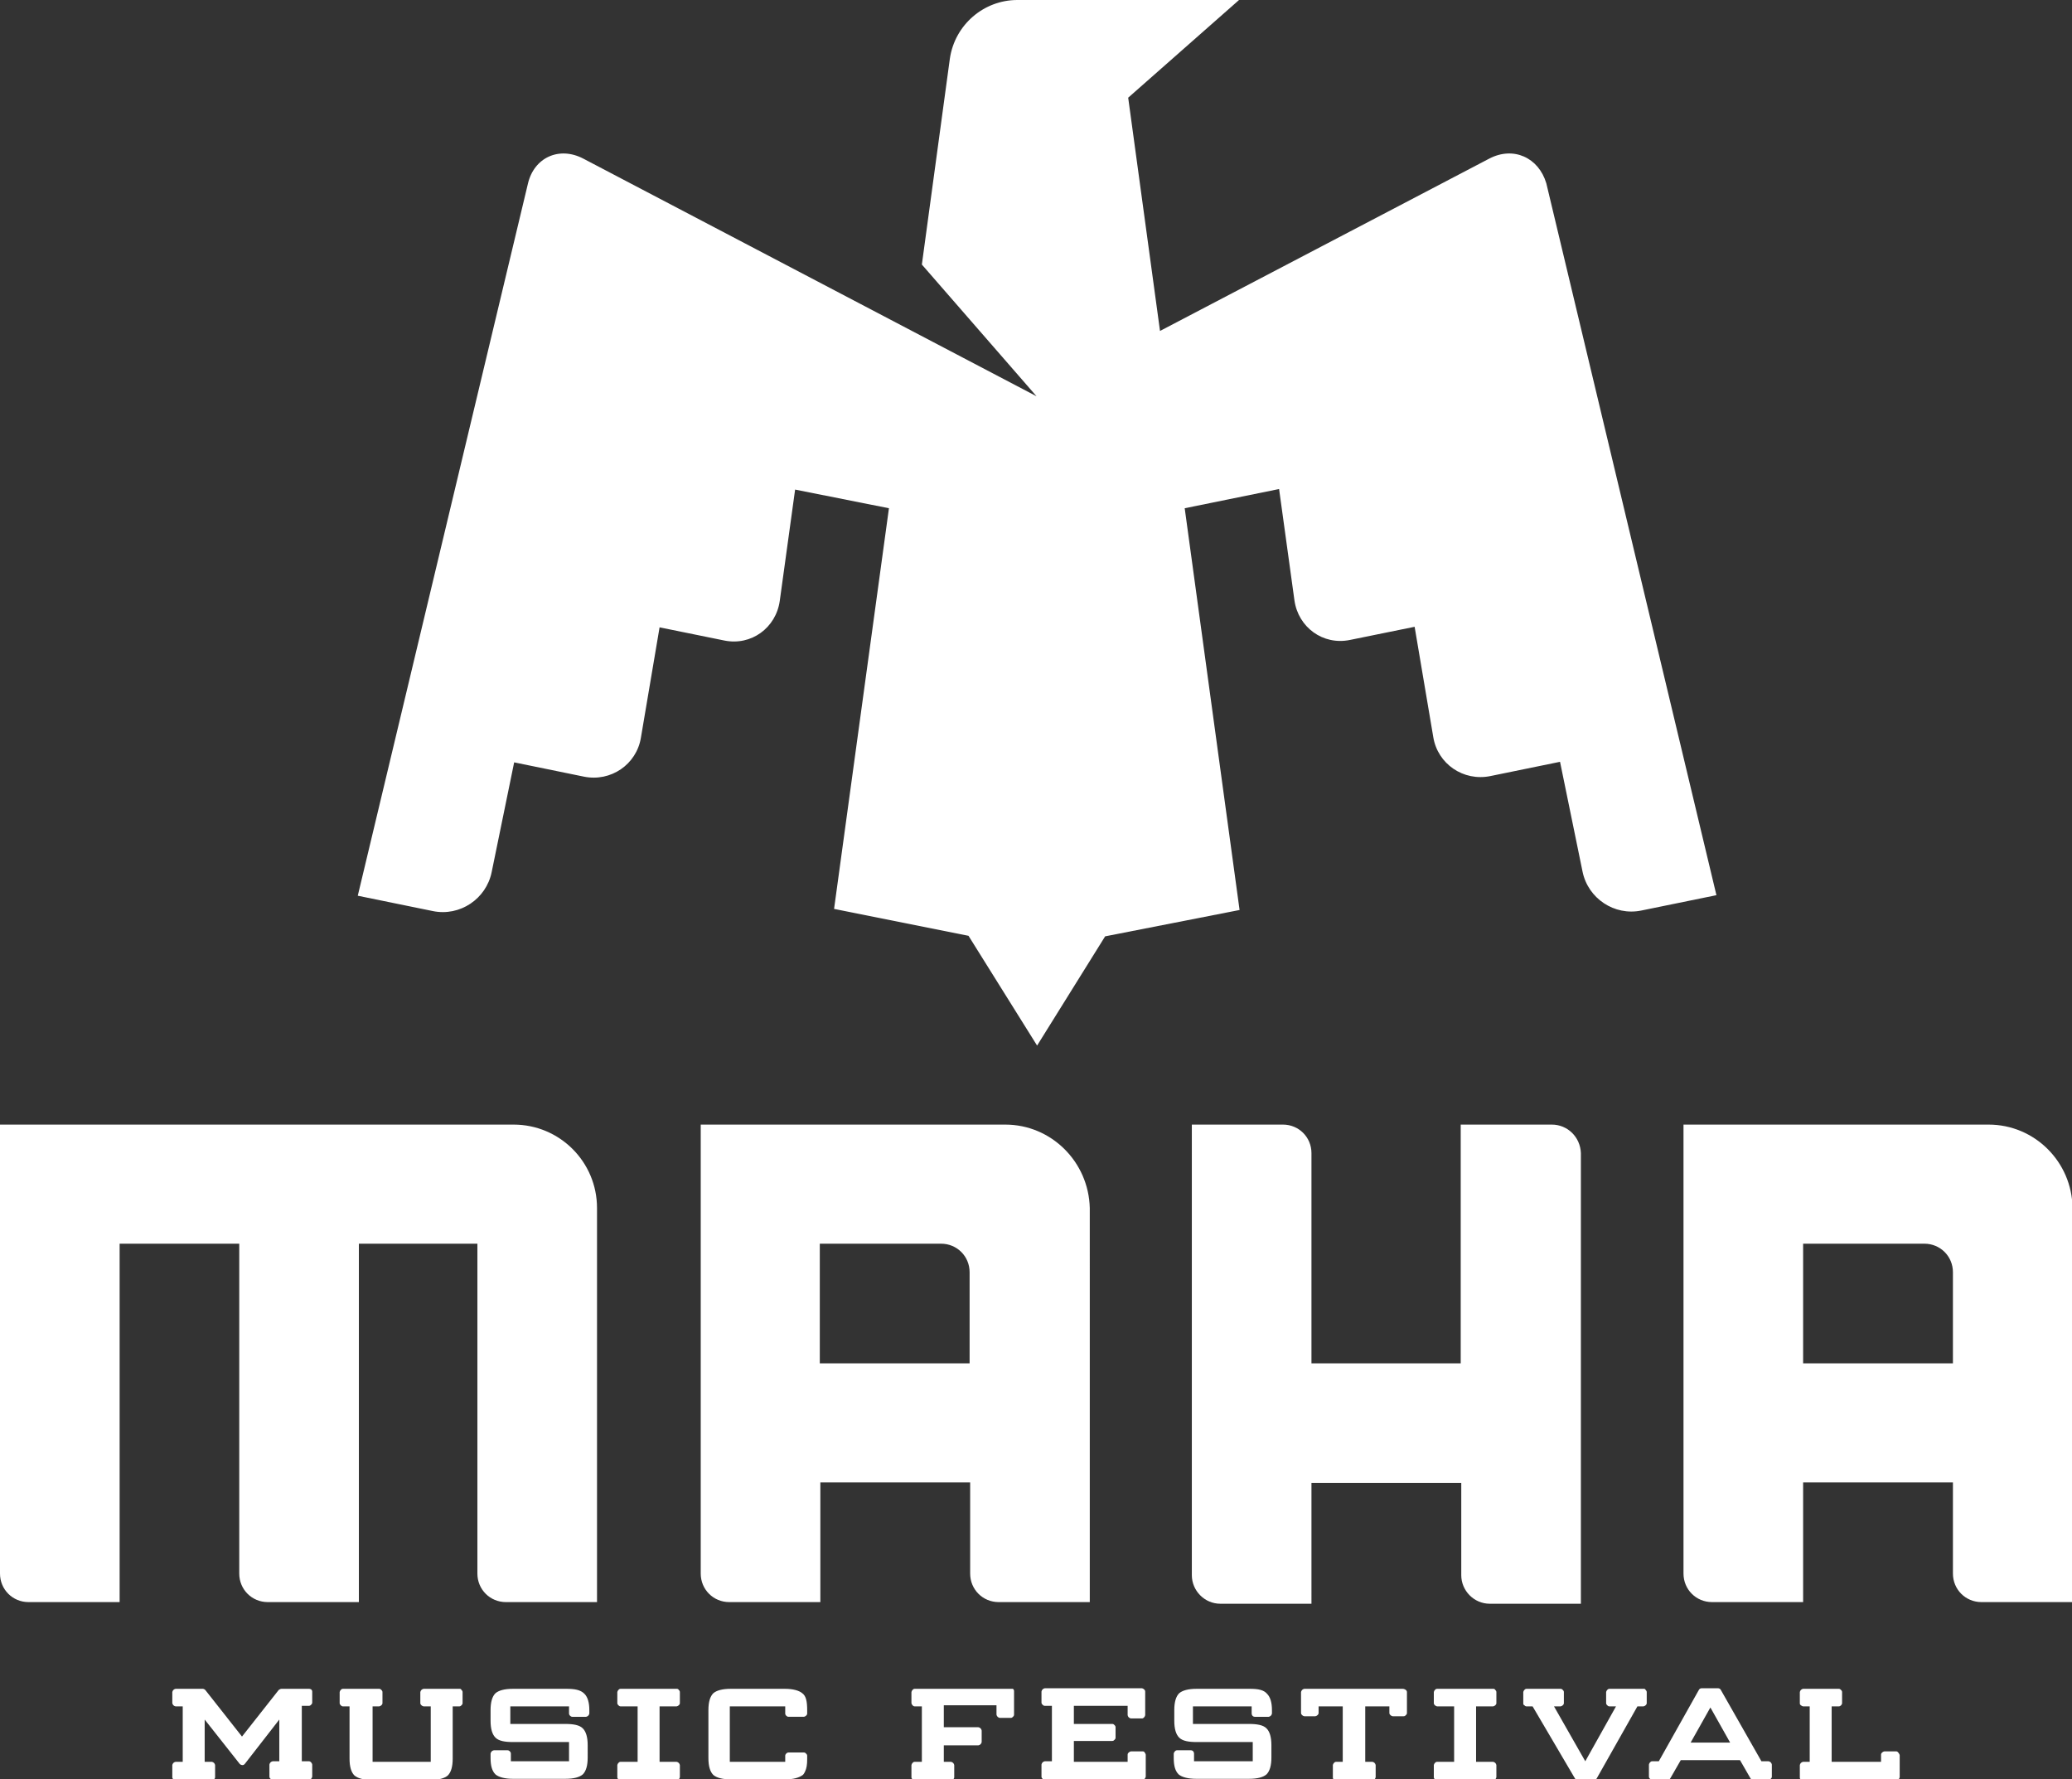 <?xml version="1.0" encoding="utf-8"?>
<!-- Generator: Adobe Illustrator 18.1.1, SVG Export Plug-In . SVG Version: 6.00 Build 0)  -->
<svg version="1.1" id="Layer_1" xmlns="http://www.w3.org/2000/svg" xmlns:xlink="http://www.w3.org/1999/xlink" x="0px" y="0px"
	 viewBox="0 0 377.6 324.2" enable-background="new 0 0 377.6 324.2" xml:space="preserve" preserveAspectRatio="xMinYMin meet">
<rect x="0" y="0" width="377.6" height="324.2" fill="#333333" stroke="none"/>
<g>
	<path fill="#FFFFFF" d="M271.4,28.9l-60,31.4l-5.8-42.5L225.8,0h-40.4c-6.1,0-11.4,4.5-12.3,10.7l-5.1,37.5l20.9,24l-82.6-43.3
		c-4.4-2.3-9-0.2-10.1,4.6l-31,129.7l13.7,2.8c4.9,1,9.7-2.2,10.7-7.1l4.1-20l12.7,2.6c4.9,1,9.6-2.2,10.4-7.1l0,0l3.4-20.1
		l11.8,2.4c0,0,0,0,0,0c4.9,1,9.4-2.3,10.1-7.2l2.8-20.3l17.1,3.4l-10,73l24.5,4.9l12.5,20l12.4-19.9l24.5-4.8l-10-73.2l17.2-3.5
		l2.8,20.3c0.7,4.9,5.2,8.2,10.1,7.2l0,0l11.8-2.4l3.4,20.1c0.8,4.9,5.5,8.1,10.4,7.1l12.7-2.6l4.1,20c1,4.9,5.8,8.1,10.7,7.1
		l13.7-2.8l-31-129.7C280.4,28.7,275.8,26.6,271.4,28.9z"/>
	<g>
		<path fill="#FFFFFF" d="M255.6,307.7h-17.9c-0.1,0-0.3,0.1-0.4,0.2c-0.1,0.1-0.2,0.3-0.2,0.4v0.8v1.6v1.4c0,0.2,0.1,0.3,0.2,0.4
			c0.1,0.1,0.3,0.2,0.4,0.2h2c0.1,0,0.3-0.1,0.4-0.2c0.1-0.1,0.2-0.2,0.2-0.4v-1.2h4.4v10.1h-1.2c-0.2,0-0.3,0.1-0.4,0.2
			c-0.1,0.1-0.2,0.3-0.2,0.4v2.2c0,0.2,0,0.3,0.2,0.4c0.1,0.1,0.3,0.2,0.4,0.2h1.4h0.4h3h0.4h1.4c0.1,0,0.3-0.1,0.4-0.2
			c0.1-0.1,0.2-0.3,0.2-0.4v-2.2c0-0.1-0.1-0.3-0.2-0.4c-0.1-0.1-0.3-0.2-0.4-0.2h-1.3l0-10.1h4.4v1.2c0,0.2,0.1,0.3,0.2,0.4
			c0.1,0.1,0.3,0.2,0.4,0.2h2c0.2,0,0.3-0.1,0.4-0.2c0.1-0.1,0.2-0.2,0.2-0.4v-1.4v-1.6v-0.8c0-0.2-0.1-0.3-0.2-0.4
			C255.9,307.7,255.7,307.7,255.6,307.7z"/>
		<path fill="#FFFFFF" d="M146.2,308.5c-0.6-0.5-1.7-0.8-3.2-0.8c0,0,0,0,0,0c0,0,0,0,0,0l-9.7,0c0,0,0,0-0.1,0
			c-1.6,0-2.6,0.3-3.2,0.8c-0.6,0.6-0.9,1.6-0.9,3.1c0,0,0,0,0,0.1v8.6c0,0,0,0,0,0c0,1.5,0.3,2.5,0.9,3.1c0.6,0.5,1.6,0.8,3.2,0.8
			l0,0h0.1h9.7c0.1,0,0.1,0,0.1,0c0,0,0,0,0,0c1.5,0,2.5-0.3,3.2-0.8c0.1-0.1,0.2-0.2,0.3-0.4c0,0,0,0,0,0l0,0c0,0,0,0,0,0
			c0,0,0,0,0,0c0-0.1,0.1-0.1,0.1-0.2c0.3-0.6,0.4-1.3,0.4-2.3v-0.6c0-0.2-0.1-0.3-0.2-0.4c-0.1-0.1-0.2-0.2-0.4-0.2h-2.8
			c-0.3,0-0.6,0.3-0.6,0.6v1.1h-10.1l0-10.1h10.1v1.3c0,0.3,0.3,0.6,0.6,0.6h2.8c0.1,0,0.3-0.1,0.4-0.2c0.1-0.1,0.2-0.2,0.2-0.4
			v-0.6c0,0,0,0,0,0C147.1,310,146.9,309,146.2,308.5z"/>
		<path fill="#FFFFFF" d="M322.3,320.9H321l-7.4-13c-0.1-0.2-0.3-0.3-0.5-0.3h-3c-0.2,0-0.4,0.1-0.5,0.3l-7.3,13h-1.2
			c-0.2,0-0.3,0.1-0.4,0.2c-0.1,0.1-0.2,0.3-0.2,0.4v2.2c0,0.2,0.1,0.3,0.2,0.4c0.1,0.1,0.3,0.2,0.4,0.2h2.8c0.2,0,0.4-0.1,0.5-0.3
			l1.9-3.3h10.8l1.9,3.3c0.1,0.2,0.3,0.3,0.5,0.3h2.8c0.2,0,0.3-0.1,0.4-0.2c0.1-0.1,0.2-0.2,0.2-0.4v-2.2c0-0.1-0.1-0.3-0.2-0.4
			C322.6,321,322.4,320.9,322.3,320.9z M308.1,317.5l3.6-6.4l3.6,6.4H308.1z"/>
		<path fill="#FFFFFF" d="M208.3,319.1h-2.2c-0.1,0-0.3,0.1-0.4,0.2c-0.1,0.1-0.2,0.2-0.2,0.4v1.3h-9.8v-3.8h7
			c0.2,0,0.3-0.1,0.4-0.2c0.1-0.1,0.2-0.2,0.2-0.4v-1.9c0-0.2-0.1-0.3-0.2-0.4c-0.1-0.1-0.2-0.2-0.4-0.2h-7v-3.3h9.8v1.7
			c0,0.1,0.1,0.3,0.2,0.4c0.1,0.1,0.3,0.2,0.4,0.2h2c0.2,0,0.3-0.1,0.4-0.2c0.1-0.1,0.2-0.3,0.2-0.4v-1.9v-2.4
			c0-0.2-0.1-0.3-0.2-0.4c-0.1-0.1-0.3-0.2-0.4-0.2h-2.5l-10.4,0l-3.4,0h-1.4c-0.1,0-0.3,0.1-0.4,0.2c-0.1,0.1-0.2,0.3-0.2,0.4v2
			c0,0.2,0.1,0.3,0.2,0.4c0.1,0.1,0.2,0.2,0.4,0.2h1.3v10.1h-1.3c-0.1,0-0.3,0.1-0.4,0.2c-0.1,0.1-0.2,0.3-0.2,0.4v2.2
			c0,0.2,0.1,0.3,0.2,0.4c0.1,0.1,0.2,0.2,0.4,0.2h1.4h3.4h13c0.2,0,0.3-0.1,0.4-0.2c0.1-0.1,0.2-0.3,0.2-0.4v-0.9v-1.7v-1.4
			c0-0.1-0.1-0.3-0.2-0.4C208.6,319.2,208.4,319.1,208.3,319.1z"/>
		<path fill="#FFFFFF" d="M184.2,307.7h-2.5h-10.2h-3.4h-1.4c-0.2,0-0.3,0.1-0.4,0.2c-0.1,0.1-0.2,0.3-0.2,0.4v2
			c0,0.1,0.1,0.3,0.2,0.4c0.1,0.1,0.2,0.2,0.4,0.2h1.3v10.1h-1.3c-0.2,0-0.3,0.1-0.4,0.2c-0.1,0.1-0.2,0.3-0.2,0.4v2.2
			c0,0.2,0.1,0.3,0.2,0.4c0.1,0.1,0.2,0.2,0.4,0.2h1.4h0.4h3h0.4h1.4c0.3,0,0.6-0.3,0.6-0.6v-2.2c0-0.1-0.1-0.3-0.2-0.4
			c-0.1-0.1-0.3-0.2-0.4-0.2H172V318l6.3,0c0.1,0,0.3-0.1,0.4-0.2c0.1-0.1,0.2-0.3,0.2-0.4v-2.1c0-0.1-0.1-0.3-0.2-0.4
			c-0.1-0.1-0.3-0.2-0.4-0.2H172v-4h9.6v1.7c0,0.1,0.1,0.3,0.2,0.4c0.1,0.1,0.3,0.2,0.4,0.2h2c0.2,0,0.3-0.1,0.4-0.2
			c0.1-0.1,0.2-0.2,0.2-0.4v-1.9v-2.4c0-0.2-0.1-0.3-0.2-0.4C184.4,307.7,184.3,307.7,184.2,307.7z"/>
		<path fill="#FFFFFF" d="M123.3,307.7h-3.2l-1.6,0h-0.6h-1.6l-3.2,0c-0.2,0-0.3,0.1-0.4,0.2c-0.1,0.1-0.2,0.3-0.2,0.4v2
			c0,0.2,0.1,0.3,0.2,0.4c0.1,0.1,0.2,0.2,0.4,0.2h3.1v10.1h-3.1c-0.2,0-0.3,0.1-0.4,0.2c-0.1,0.1-0.2,0.3-0.2,0.4v2.2
			c0,0.2,0.1,0.3,0.2,0.4c0.1,0.1,0.2,0.2,0.4,0.2h3.2h1.6h0.6h1.6h3.2c0.1,0,0.3-0.1,0.4-0.2c0.1-0.1,0.2-0.3,0.2-0.4v-2.2
			c0-0.1-0.1-0.3-0.2-0.4c-0.1-0.1-0.3-0.2-0.4-0.2h-3.1v-10.1h3.1c0.1,0,0.3-0.1,0.4-0.2c0.1-0.1,0.2-0.2,0.2-0.4v-2
			c0-0.2-0.1-0.3-0.2-0.4C123.6,307.7,123.4,307.7,123.3,307.7z"/>
		<path fill="#FFFFFF" d="M272.1,307.7h-3.2l-1.6,0h-0.6h-1.6l-3.2,0c-0.2,0-0.3,0.1-0.4,0.2c-0.1,0.1-0.2,0.3-0.2,0.4v2
			c0,0.2,0.1,0.3,0.2,0.4c0.1,0.1,0.3,0.2,0.4,0.2h3.1v10.1h-3.1c-0.2,0-0.3,0.1-0.4,0.2c-0.1,0.1-0.2,0.3-0.2,0.4v2.2
			c0,0.2,0.1,0.3,0.2,0.4c0.1,0.1,0.3,0.2,0.4,0.2h3.2h1.6h0.6h1.6h3.2c0.1,0,0.3-0.1,0.4-0.2c0.1-0.1,0.2-0.3,0.2-0.4v-2.2
			c0-0.1-0.1-0.3-0.2-0.4c-0.1-0.1-0.3-0.2-0.4-0.2H269v-10.1h3.1c0.1,0,0.3-0.1,0.4-0.2c0.1-0.1,0.2-0.2,0.2-0.4v-2
			c0-0.2-0.1-0.3-0.2-0.4C272.4,307.7,272.2,307.7,272.1,307.7z"/>
		<path fill="#FFFFFF" d="M345.6,319.1h-2.2c-0.1,0-0.3,0.1-0.4,0.2c-0.1,0.1-0.2,0.2-0.2,0.4v1.3h-9v-10.1h1.3
			c0.3,0,0.6-0.3,0.6-0.6v-2c0-0.2-0.1-0.3-0.2-0.4c-0.1-0.1-0.2-0.2-0.4-0.2h-1.4h-0.4h-3H330h-1.4c-0.1,0-0.3,0.1-0.4,0.2
			c-0.1,0.1-0.2,0.3-0.2,0.4v2c0,0.1,0,0.3,0.2,0.4c0.1,0.1,0.3,0.2,0.4,0.2h1.2v10.1h-1.2c-0.1,0-0.3,0.1-0.4,0.2
			c-0.1,0.1-0.2,0.3-0.2,0.4v2.2c0,0.2,0,0.3,0.2,0.4c0.1,0.1,0.3,0.2,0.4,0.2h1.4h3.4h12.2c0.2,0,0.3-0.1,0.4-0.2
			c0.1-0.1,0.2-0.3,0.2-0.4v-0.9v-1.7v-1.4c0-0.1-0.1-0.3-0.2-0.4C345.9,319.2,345.7,319.1,345.6,319.1z"/>
		<path fill="#FFFFFF" d="M56.3,307.7h-1.4h-3.4h-0.2c-0.2,0-0.3,0.1-0.5,0.2l-6.7,8.5l-6.7-8.5c-0.1-0.1-0.3-0.2-0.4-0.2h-0.2h-3.4
			h-1.4c-0.1,0-0.3,0.1-0.4,0.2c-0.1,0.1-0.2,0.3-0.2,0.4v2c0,0.1,0.1,0.3,0.2,0.4c0.1,0.1,0.3,0.2,0.4,0.2h1.3v10.1h-1.3
			c-0.1,0-0.3,0.1-0.4,0.2c-0.1,0.1-0.2,0.3-0.2,0.4v2.2c0,0.2,0.1,0.3,0.2,0.4c0.1,0.1,0.3,0.2,0.4,0.2h1.4h0.4h3h0.4h1.4
			c0.3,0,0.6-0.3,0.6-0.6v-2.2c0-0.1-0.1-0.3-0.2-0.4c-0.1-0.1-0.3-0.2-0.4-0.2h-1.3v-7.7l6.4,8.1c0.1,0.1,0.3,0.2,0.5,0.2
			c0.2,0,0.3-0.1,0.4-0.2l6.3-8.1v7.6h-1.2c-0.1,0-0.3,0.1-0.4,0.2c-0.1,0.1-0.2,0.3-0.2,0.4v2.2c0,0.2,0.1,0.3,0.2,0.4
			c0.1,0.1,0.3,0.2,0.4,0.2h1.4h0.4h3h0.4h1.4c0.2,0,0.3-0.1,0.4-0.2c0.1-0.1,0.2-0.3,0.2-0.4v-2.2c0-0.1-0.1-0.3-0.2-0.4
			c-0.1-0.1-0.2-0.2-0.4-0.2H55v-10.1h1.3c0.2,0,0.3-0.1,0.4-0.2c0.1-0.1,0.2-0.2,0.2-0.4v-2c0-0.2-0.1-0.3-0.2-0.4
			C56.5,307.7,56.4,307.7,56.3,307.7z"/>
		<path fill="#FFFFFF" d="M83.7,307.7h-1.4H82h-3l-0.4,0h-1.4c-0.1,0-0.3,0.1-0.4,0.2c-0.1,0.1-0.2,0.3-0.2,0.4v2
			c0,0.2,0.1,0.3,0.2,0.4c0.1,0.1,0.3,0.2,0.4,0.2h1.3v10.1H67.9l0-10.1h1.2c0.1,0,0.3-0.1,0.4-0.2c0.1-0.1,0.2-0.2,0.2-0.4v-2
			c0-0.2-0.1-0.3-0.2-0.4c-0.1-0.1-0.2-0.2-0.4-0.2h-1.4h-0.4h-3l-0.4,0h-1.4c-0.2,0-0.3,0.1-0.4,0.2c-0.1,0.1-0.2,0.3-0.2,0.4v2
			c0,0.2,0.1,0.3,0.2,0.4c0.1,0.1,0.2,0.2,0.4,0.2h1.2v9.4c0,0,0,0,0,0.1c0,1.5,0.3,2.5,0.9,3.1c0.6,0.5,1.6,0.8,3.2,0.8l0,0l0,0H68
			h10.3c0,0,0.1,0,0.1,0c1.6,0,2.6-0.3,3.2-0.8c0.6-0.6,0.9-1.6,0.9-3.1h0l0-0.1v-9.4h1.2c0.2,0,0.3-0.1,0.4-0.2
			c0.1-0.1,0.2-0.2,0.2-0.4v-2c0-0.2-0.1-0.3-0.2-0.4C84,307.7,83.9,307.7,83.7,307.7z"/>
		<path fill="#FFFFFF" d="M299.5,307.7h-3.1h-3.1c-0.2,0-0.3,0.1-0.4,0.2c-0.1,0.1-0.2,0.3-0.2,0.4v2c0,0.2,0.1,0.3,0.2,0.4
			c0.1,0.1,0.2,0.2,0.4,0.2h1.2l-5.6,10l-5.7-10h1.2c0.1,0,0.3-0.1,0.4-0.2c0.1-0.1,0.2-0.2,0.2-0.4v-2c0-0.2-0.1-0.3-0.2-0.4
			c-0.1-0.1-0.2-0.2-0.4-0.2h-3.1h-3.1c-0.2,0-0.3,0.1-0.4,0.2c-0.1,0.1-0.2,0.3-0.2,0.4v2c0,0.2,0,0.3,0.2,0.4
			c0.1,0.1,0.2,0.2,0.4,0.2h1.1L287,324c0.1,0.2,0.3,0.3,0.5,0.3h3c0.2,0,0.4-0.1,0.5-0.3l7.4-13.1h1.1c0.1,0,0.3-0.1,0.4-0.2
			c0.1-0.1,0.2-0.2,0.2-0.4v-2c0-0.2-0.1-0.3-0.2-0.4C299.8,307.7,299.7,307.7,299.5,307.7z"/>
		<path fill="#FFFFFF" d="M103.2,307.7C103.2,307.7,103.2,307.7,103.2,307.7C103.2,307.7,103.2,307.7,103.2,307.7l-9.6,0
			c0,0,0,0-0.1,0c-1.6,0-2.6,0.3-3.2,0.8c-0.6,0.6-0.9,1.6-0.9,3.1c0,0,0,0,0,0.1v1.8c0,0,0,0,0,0c0,1.5,0.3,2.5,0.9,3.1
			c0.6,0.6,1.7,0.8,3.2,0.8l0,0h0.1h10.1v3.5H93.1v-1.4c0-0.3-0.3-0.6-0.6-0.6h-2.5c-0.1,0-0.3,0.1-0.4,0.2
			c-0.1,0.1-0.2,0.3-0.2,0.4v0.8c0,0,0,0,0,0c0,1.5,0.3,2.4,0.9,3c0.6,0.5,1.7,0.8,3.2,0.8l0,0h9.5c0,0,0,0,0,0
			c1.6,0,2.6-0.3,3.2-0.8c0.6-0.6,0.9-1.6,0.9-3.1v0l0,0v0V318c0,0,0,0,0,0c0-1.5-0.3-2.5-0.9-3.1c-0.6-0.6-1.7-0.8-3.2-0.8
			c0,0,0,0,0,0c0,0,0,0-0.1,0H93v-3.2h10.7v1.3c0,0.3,0.3,0.6,0.6,0.6h2.5c0.1,0,0.3-0.1,0.4-0.2c0.1-0.1,0.2-0.3,0.2-0.4v-0.6
			c0,0,0,0,0,0c0-1.4-0.3-2.4-0.9-3C105.8,307.9,104.8,307.7,103.2,307.7z"/>
		<path fill="#FFFFFF" d="M227.8,307.7C227.8,307.7,227.8,307.7,227.8,307.7C227.7,307.7,227.7,307.7,227.8,307.7l-9.6,0
			c0,0,0,0-0.1,0c-1.6,0-2.6,0.3-3.2,0.8c-0.6,0.6-0.9,1.6-0.9,3.1c0,0,0,0,0,0.1v1.8c0,0,0,0,0,0c0,1.5,0.3,2.5,0.9,3.1
			c0.6,0.6,1.7,0.8,3.2,0.8l0,0h0.1h10.1v3.5h-10.7v-1.4c0-0.3-0.2-0.6-0.6-0.6h-2.5c-0.2,0-0.3,0.1-0.4,0.2
			c-0.1,0.1-0.2,0.3-0.2,0.4v0.8c0,0,0,0,0,0c0,1.5,0.3,2.4,0.9,3c0.6,0.5,1.7,0.8,3.2,0.8l0,0h9.5c0,0,0,0,0.1,0
			c1.6,0,2.6-0.3,3.2-0.8c0.6-0.6,0.9-1.6,0.9-3.1v0l0,0v0V318c0,0,0,0,0,0c0-1.5-0.3-2.5-0.9-3.1c-0.6-0.6-1.7-0.8-3.2-0.8
			c0,0,0,0,0,0c0,0,0,0-0.1,0h-10.1v-3.2h10.7v1.3c0,0.3,0.2,0.6,0.6,0.6h2.5c0.1,0,0.3-0.1,0.4-0.2c0.1-0.1,0.2-0.3,0.2-0.4v-0.6
			c0,0,0,0,0,0c0-1.4-0.3-2.4-0.9-3C230.3,307.9,229.3,307.7,227.8,307.7z"/>
	</g>
	<g>
		<path fill="#FFFFFF" d="M282.8,204.9h-11.4h-5.2v5.2v33.1v5.2h-5.2h-16.9H239v-5.2v-33.1c0-2.9-2.3-5.2-5.2-5.2h-11.4h-5.2v5.2
			V287c0,2.8,2.3,5.2,5.2,5.2h11.4h5.2V287v-11.6v-5.2h5.2h16.9h5.2v5.2V287c0,2.8,2.3,5.2,5.2,5.2h11.4h5.2V287v-76.9
			C288,207.2,285.7,204.9,282.8,204.9z"/>
		<path fill="#FFFFFF" d="M93.6,204.9h-6.9h-12H0v81.8c0,2.9,2.3,5.2,5.2,5.2h11.4h5.2v-5.2v-54.9v-5.2h5.2h11.4h5.2v5.2v54.9
			c0,2.9,2.3,5.2,5.2,5.2h11.4h5.2v-5.2v-54.9v-5.2h5.2h11.4H87v5.2v54.9c0,2.9,2.3,5.2,5.2,5.2h11.4h5.2v-5.2v-55.5V227v-6.9
			C108.8,211.7,102,204.9,93.6,204.9z"/>
		<path fill="#FFFFFF" d="M183.2,204.9h-6.9h-12h-36.6v81.8c0,2.9,2.3,5.2,5.2,5.2h11.4h5.2v-5.2v-11.4v-5.2h5.2h16.9h5.2v5.2v11.4
			c0,2.9,2.3,5.2,5.2,5.2h11.4h5.2v-5.2v-55.5V227v-6.9C198.4,211.7,191.6,204.9,183.2,204.9z M176.7,243.2v5.2h-5.2h-16.9h-5.2
			v-5.2v-16.6h22.1c2.9,0,5.2,2.3,5.2,5.2V243.2z"/>
		<path fill="#FFFFFF" d="M362.4,204.9h-6.9h-12.1h-36.6v81.8c0,2.9,2.3,5.2,5.2,5.2h11.4h5.2v-5.2v-11.4v-5.2h5.2h16.9h5.2v5.2
			v11.4c0,2.9,2.3,5.2,5.2,5.2h11.4h5.2v-5.2v-55.5V227v-6.9C377.6,211.7,370.8,204.9,362.4,204.9z M355.9,243.2v5.2h-5.2h-16.9
			h-5.2v-5.2v-16.6h22.1c2.9,0,5.2,2.3,5.2,5.2V243.2z"/>
	</g>
</g>
</svg>
